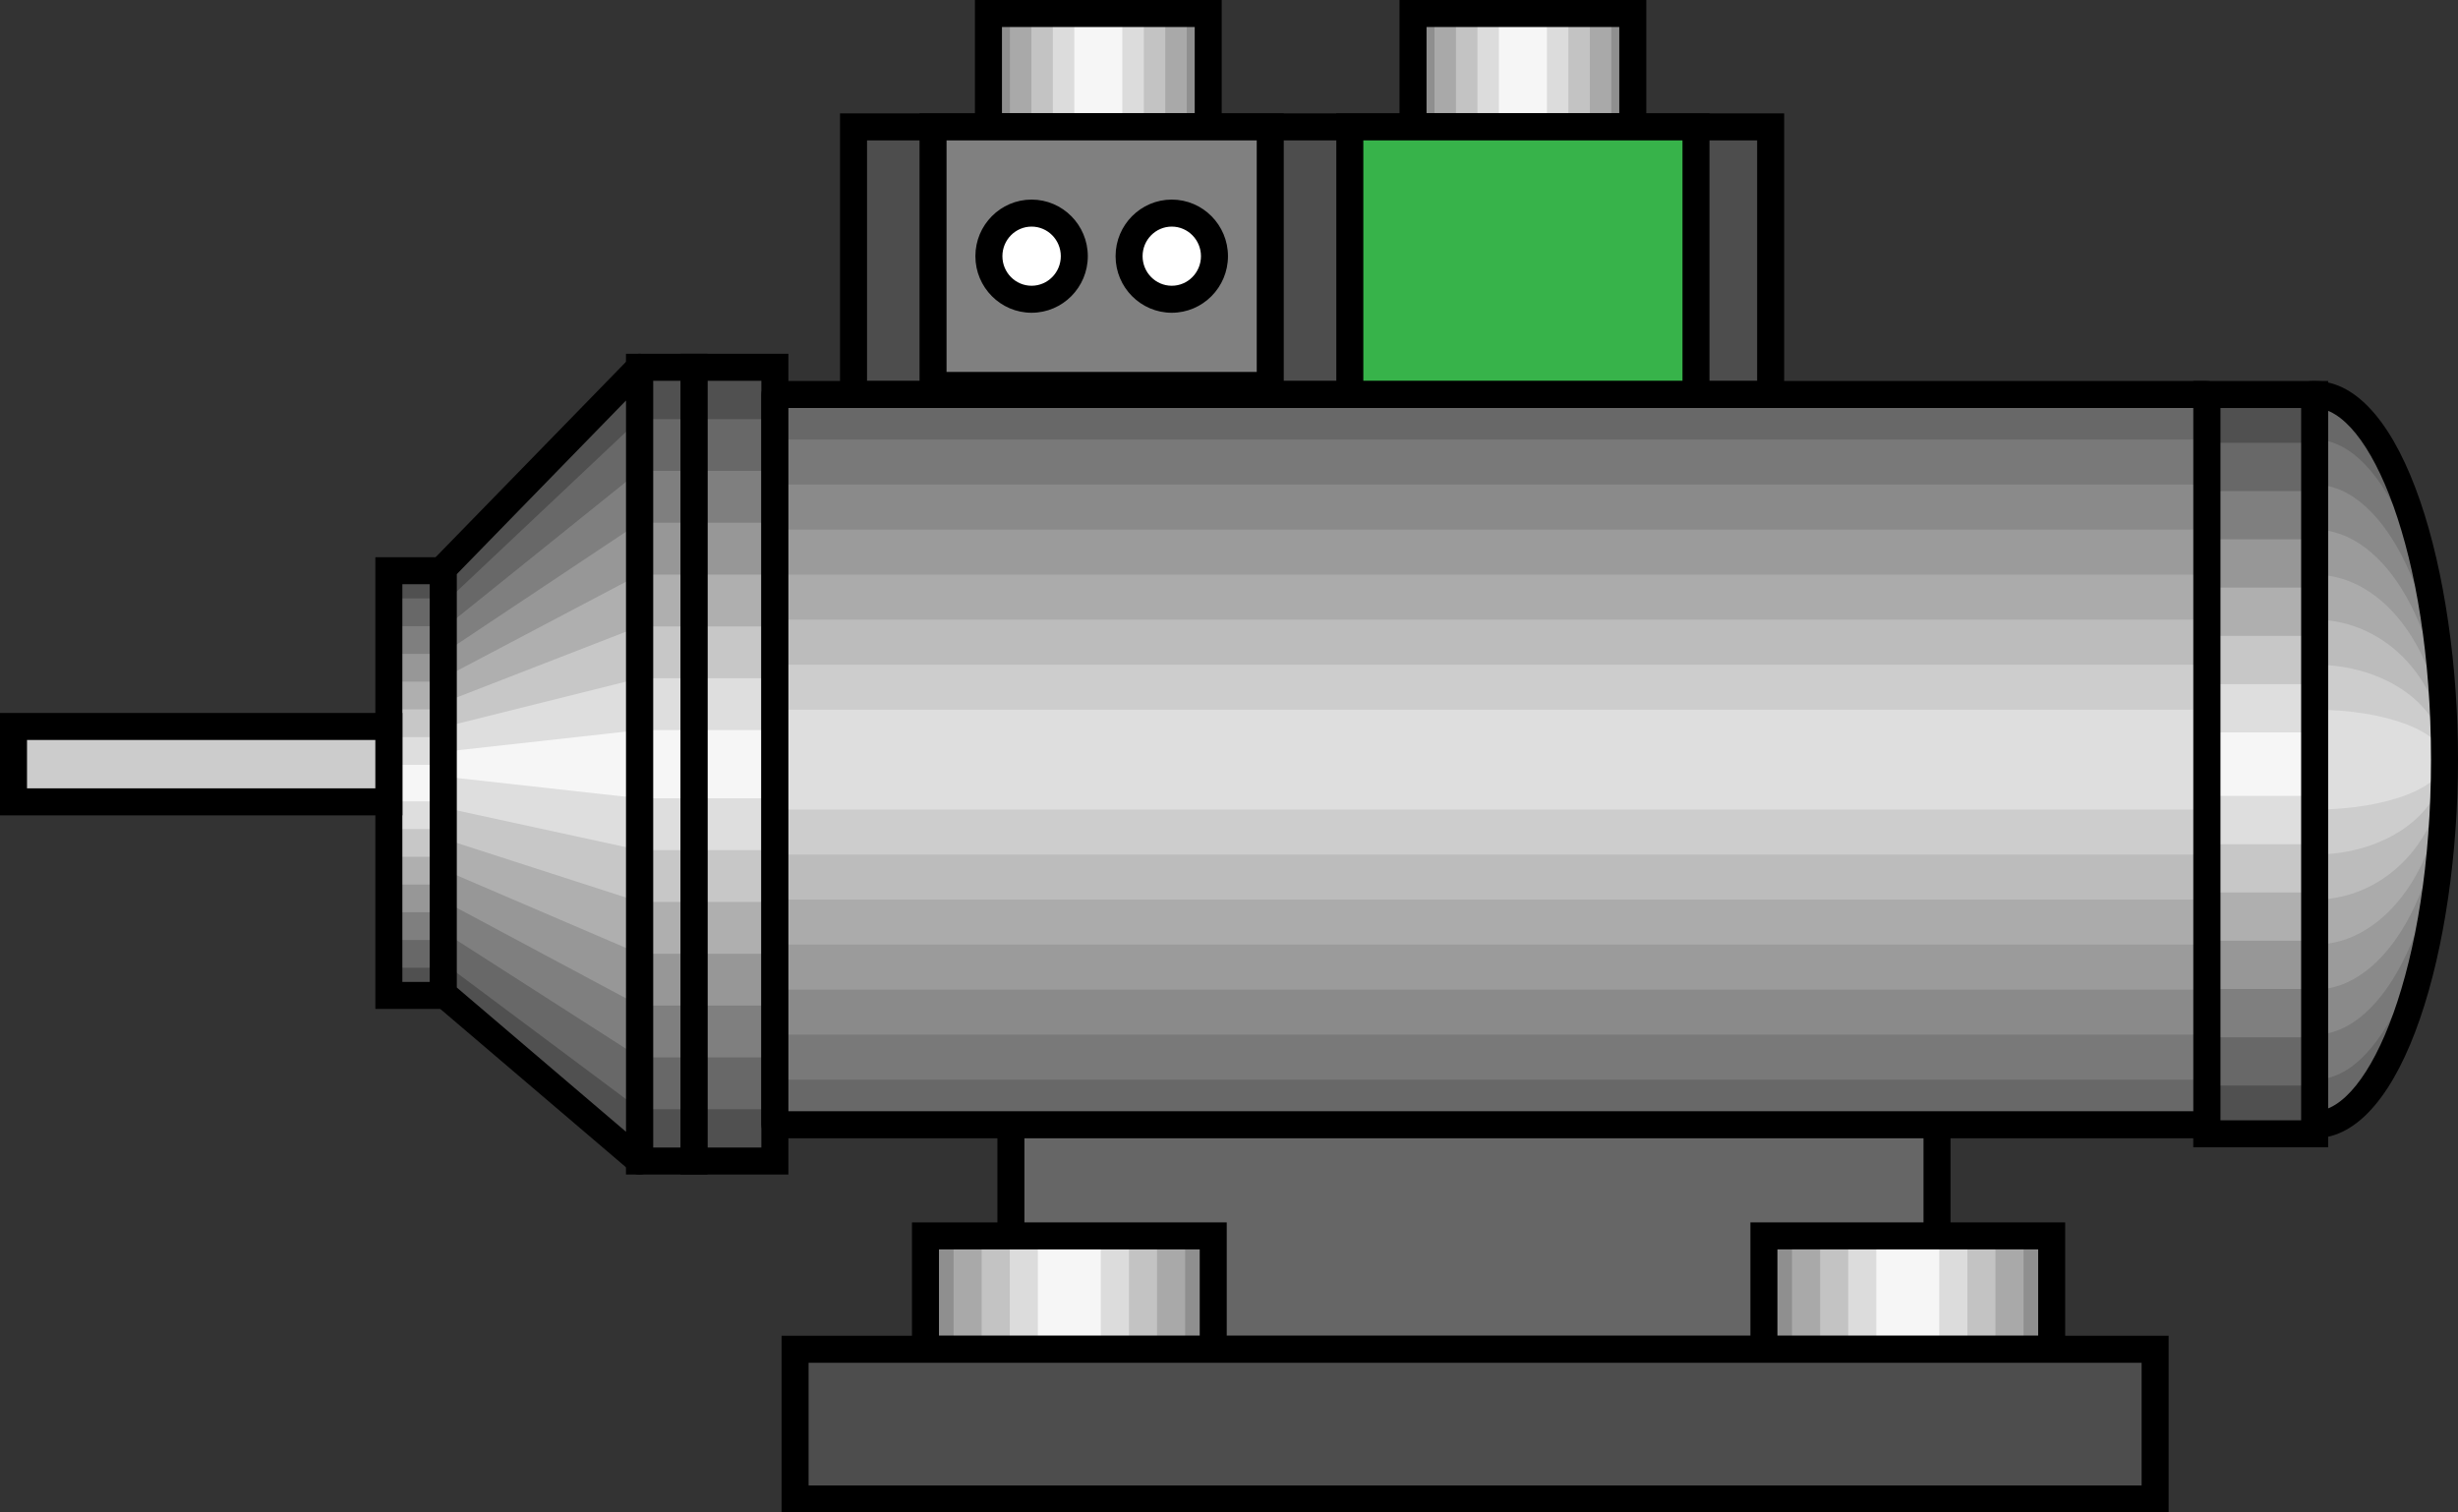 <?xml version="1.0" encoding="UTF-8" standalone="no"?>
<svg
   xmlns:dc="http://purl.org/dc/elements/1.1/"
   xmlns:cc="http://creativecommons.org/ns#"
   xmlns:rdf="http://www.w3.org/1999/02/22-rdf-syntax-ns#"
   xmlns:svg="http://www.w3.org/2000/svg"
   xmlns="http://www.w3.org/2000/svg"
   xmlns:sodipodi="http://sodipodi.sourceforge.net/DTD/sodipodi-0.dtd"
   xmlns:inkscape="http://www.inkscape.org/namespaces/inkscape"
   version="1.1"
   id="图层_1"
   x="0px"
   y="0px"
   width="91px"
   height="56px"
   viewBox="0 0 91 56"
   enable-background="new 0 0 91 56"
   xml:space="preserve"
   sodipodi:docname="电机_07-01.svg"><rect x="0" y="0" width="91" height="56" fill="#333333" stroke="none"/><defs
   id="defs273" /><sodipodi:namedview
   pagecolor="#ffffff"
   bordercolor="#666666"
   borderopacity="1"
   objecttolerance="10"
   gridtolerance="10"
   guidetolerance="10"
   inkscape:pageopacity="0"
   inkscape:pageshadow="2"
   inkscape:window-width="640"
   inkscape:window-height="480"
   id="namedview271" />
<g
   id="g268">
	<g
   id="g22">
		<g
   id="g18">
			<rect
   x="25.691"
   y="13.599"
   fill="#505050"
   width="2.996"
   height="29.391"
   id="rect2" />
			<rect
   x="25.691"
   y="15.518"
   fill="#686868"
   width="2.996"
   height="25.553"
   id="rect4" />
			<rect
   x="25.691"
   y="17.437"
   fill="#7F7F7F"
   width="2.996"
   height="21.715"
   id="rect6" />
			<rect
   x="25.691"
   y="19.355"
   fill="#979797"
   width="2.996"
   height="17.877"
   id="rect8" />
			<rect
   x="25.691"
   y="21.275"
   fill="#AFAFAF"
   width="2.996"
   height="14.039"
   id="rect10" />
			<rect
   x="25.691"
   y="23.194"
   fill="#C7C7C7"
   width="2.996"
   height="10.201"
   id="rect12" />
			<rect
   x="25.691"
   y="25.113"
   fill="#DEDEDE"
   width="2.996"
   height="6.363"
   id="rect14" />
			<rect
   x="25.691"
   y="27.032"
   fill="#F6F6F6"
   width="2.996"
   height="2.525"
   id="rect16" />
		</g>
		<path
   d="M29.188,43.489h-3.996V13.099h3.996V43.489z M26.191,42.489h1.996V14.099h-1.996V42.489z"
   id="path20" />
	</g>
	<g
   id="g44">
		<g
   id="g40">
			<rect
   x="23.676"
   y="13.599"
   fill="#505050"
   width="2.016"
   height="29.391"
   id="rect24" />
			<rect
   x="23.676"
   y="15.518"
   fill="#686868"
   width="2.016"
   height="25.553"
   id="rect26" />
			<rect
   x="23.676"
   y="17.437"
   fill="#7F7F7F"
   width="2.016"
   height="21.715"
   id="rect28" />
			<rect
   x="23.676"
   y="19.355"
   fill="#979797"
   width="2.016"
   height="17.877"
   id="rect30" />
			<rect
   x="23.676"
   y="21.275"
   fill="#AFAFAF"
   width="2.016"
   height="14.039"
   id="rect32" />
			<rect
   x="23.676"
   y="23.194"
   fill="#C7C7C7"
   width="2.016"
   height="10.201"
   id="rect34" />
			<rect
   x="23.676"
   y="25.113"
   fill="#DEDEDE"
   width="2.016"
   height="6.363"
   id="rect36" />
			<rect
   x="23.676"
   y="27.032"
   fill="#F6F6F6"
   width="2.016"
   height="2.525"
   id="rect38" />
		</g>
		<path
   d="M26.191,43.489h-3.016V13.099h3.016V43.489z M24.176,42.489h1.016V14.099h-1.016V42.489z"
   id="path42" />
	</g>
	<g
   id="g66">
		<g
   id="g62">
			<rect
   x="14.396"
   y="21.131"
   fill="#505050"
   width="2.016"
   height="15.727"
   id="rect46" />
			<rect
   x="14.396"
   y="22.158"
   fill="#686868"
   width="2.016"
   height="13.673"
   id="rect48" />
			<rect
   x="14.396"
   y="23.185"
   fill="#7F7F7F"
   width="2.016"
   height="11.619"
   id="rect50" />
			<rect
   x="14.396"
   y="24.211"
   fill="#979797"
   width="2.016"
   height="9.566"
   id="rect52" />
			<rect
   x="14.396"
   y="25.239"
   fill="#AFAFAF"
   width="2.016"
   height="7.511"
   id="rect54" />
			<rect
   x="14.396"
   y="26.266"
   fill="#C7C7C7"
   width="2.016"
   height="5.458"
   id="rect56" />
			<rect
   x="14.396"
   y="27.292"
   fill="#DEDEDE"
   width="2.016"
   height="3.404"
   id="rect58" />
			<rect
   x="14.396"
   y="28.319"
   fill="#F6F6F6"
   width="2.016"
   height="1.351"
   id="rect60" />
		</g>
		<path
   d="M16.912,37.357h-3.016V20.631h3.016V37.357z M14.896,36.357h1.016V21.631h-1.016V36.357z"
   id="path64" />
	</g>
	<g
   id="g88">
		<g
   id="g84">
			<polygon
   fill="#505050"
   points="16.412,36.795 23.676,42.989 23.676,13.599 16.412,21.458    "
   id="polygon68" />
			<polygon
   fill="#686868"
   points="16.412,35.646 23.676,41.07 23.676,15.518 16.412,22.37    "
   id="polygon70" />
			<polygon
   fill="#7F7F7F"
   points="16.412,34.496 23.676,39.151 23.676,17.437 16.412,23.281    "
   id="polygon72" />
			<polygon
   fill="#979797"
   points="16.412,33.347 23.676,37.232 23.676,19.355 16.412,24.192    "
   id="polygon74" />
			<polygon
   fill="#AFAFAF"
   points="16.412,32.197 23.676,35.313 23.676,21.275 16.412,25.104    "
   id="polygon76" />
			<polygon
   fill="#C7C7C7"
   points="16.412,31.048 23.676,33.395 23.676,23.194 16.412,26.016    "
   id="polygon78" />
			<polygon
   fill="#DEDEDE"
   points="16.412,29.898 23.676,31.476 23.676,25.113 16.412,26.927    "
   id="polygon80" />
			<polygon
   fill="#F6F6F6"
   points="16.412,28.75 23.676,29.557 23.676,27.032 16.412,27.838    "
   id="polygon82" />
		</g>
		<path
   d="M23.676,43.49c-0.116,0-0.232-0.041-0.324-0.12l-7.264-6.194c-0.111-0.096-0.176-0.234-0.176-0.381v-15.74    c0-0.13,0.051-0.256,0.142-0.349l7.265-7.456c0.143-0.145,0.359-0.191,0.547-0.114s0.312,0.26,0.312,0.463v29.391    c0,0.195-0.114,0.372-0.291,0.454C23.818,43.475,23.748,43.49,23.676,43.49z M16.912,36.564l6.264,5.341V14.829l-6.264,6.429    V36.564z"
   id="path86" />
	</g>
	<g
   id="g94">
		<rect
   x="0.5"
   y="26.899"
   fill="#CCCCCC"
   width="13.896"
   height="2.791"
   id="rect90" />
		<path
   d="M14.896,30.189H0v-3.791h14.896V30.189z M1,29.189h12.896v-1.791H1V29.189z"
   id="path92" />
	</g>
	<g
   id="g100">
		<rect
   x="37.426"
   y="38.034"
   fill="#666666"
   width="34.286"
   height="11.924"
   id="rect96" />
		<path
   d="M72.212,50.458H36.926V37.534h35.286V50.458z M37.926,49.458h33.286V38.534H37.926V49.458z"
   id="path98" />
	</g>
	<g
   id="g116">
		<g
   id="g112">
			<rect
   x="65.304"
   y="45.76"
   fill="#8F8F8F"
   width="10.653"
   height="4.198"
   id="rect102" />
			<rect
   x="66.344"
   y="45.76"
   fill="#A9A9A9"
   width="8.572"
   height="4.198"
   id="rect104" />
			<rect
   x="67.385"
   y="45.76"
   fill="#C3C3C3"
   width="6.491"
   height="4.198"
   id="rect106" />
			<rect
   x="68.425"
   y="45.76"
   fill="#DCDCDC"
   width="4.411"
   height="4.198"
   id="rect108" />
			<rect
   x="69.465"
   y="45.76"
   fill="#F6F6F6"
   width="2.33"
   height="4.198"
   id="rect110" />
		</g>
		<path
   d="M76.457,50.458H64.804V45.26h11.653V50.458z M65.804,49.458h9.653V46.26h-9.653V49.458z"
   id="path114" />
	</g>
	<g
   id="g132">
		<g
   id="g128">
			<rect
   x="34.263"
   y="45.76"
   fill="#8F8F8F"
   width="10.653"
   height="4.198"
   id="rect118" />
			<rect
   x="35.303"
   y="45.76"
   fill="#A9A9A9"
   width="8.573"
   height="4.198"
   id="rect120" />
			<rect
   x="36.343"
   y="45.76"
   fill="#C3C3C3"
   width="6.492"
   height="4.198"
   id="rect122" />
			<rect
   x="37.384"
   y="45.76"
   fill="#DCDCDC"
   width="4.411"
   height="4.198"
   id="rect124" />
			<rect
   x="38.424"
   y="45.76"
   fill="#F6F6F6"
   width="2.33"
   height="4.198"
   id="rect126" />
		</g>
		<path
   d="M45.416,50.458H33.763V45.26h11.653V50.458z M34.763,49.458h9.653V46.26h-9.653V49.458z"
   id="path130" />
	</g>
	<g
   id="g138">
		<rect
   x="29.436"
   y="49.958"
   fill="#4D4D4D"
   width="50.351"
   height="5.542"
   id="rect134" />
		<path
   d="M80.286,56H28.936v-6.542h51.351V56z M29.936,55h49.351v-4.542H29.936V55z"
   id="path136" />
	</g>
	<g
   id="g160">
		<g
   id="g156">
			<ellipse
   fill="#686868"
   cx="85.694"
   cy="28.126"
   rx="4.806"
   ry="13.519"
   id="ellipse140" />
			<ellipse
   fill="#797979"
   cx="85.694"
   cy="28.126"
   rx="4.806"
   ry="11.852"
   id="ellipse142" />
			<ellipse
   fill="#8A8A8A"
   cx="85.694"
   cy="28.126"
   rx="4.806"
   ry="10.184"
   id="ellipse144" />
			<ellipse
   fill="#9B9B9B"
   cx="85.694"
   cy="28.126"
   rx="4.806"
   ry="8.517"
   id="ellipse146" />
			<ellipse
   fill="#ABABAB"
   cx="85.694"
   cy="28.126"
   rx="4.806"
   ry="6.85"
   id="ellipse148" />
			<ellipse
   fill="#BCBCBC"
   cx="85.694"
   cy="28.126"
   rx="4.806"
   ry="5.183"
   id="ellipse150" />
			<ellipse
   fill="#CDCDCD"
   cx="85.694"
   cy="28.126"
   rx="4.806"
   ry="3.515"
   id="ellipse152" />
			<ellipse
   fill="#DEDEDE"
   cx="85.694"
   cy="28.126"
   rx="4.806"
   ry="1.848"
   id="ellipse154" />
		</g>
		<path
   d="M85.693,42.145c-3.321,0-5.306-7.127-5.306-14.019c0-6.891,1.984-14.019,5.306-14.019S91,21.235,91,28.126    C91,35.018,89.015,42.145,85.693,42.145z M85.693,15.107c-2.036,0-4.306,5.347-4.306,13.019c0,7.673,2.27,13.019,4.306,13.019    c2.037,0,4.307-5.346,4.307-13.019C90,20.454,87.73,15.107,85.693,15.107z"
   id="path158" />
	</g>
	<g
   id="g224">
		<g
   id="g176">
			<g
   id="g172">
				<rect
   x="52.313"
   y="0.5"
   fill="#8F8F8F"
   width="8.136"
   height="4.198"
   id="rect162" />
				<rect
   x="53.108"
   y="0.5"
   fill="#A9A9A9"
   width="6.546"
   height="4.198"
   id="rect164" />
				<rect
   x="53.902"
   y="0.5"
   fill="#C3C3C3"
   width="4.957"
   height="4.198"
   id="rect166" />
				<rect
   x="54.697"
   y="0.5"
   fill="#DCDCDC"
   width="3.368"
   height="4.198"
   id="rect168" />
				<rect
   x="55.492"
   y="0.5"
   fill="#F6F6F6"
   width="1.778"
   height="4.198"
   id="rect170" />
			</g>
			<path
   d="M60.949,5.198h-9.136V0h9.136V5.198z M52.813,4.198h7.136V1h-7.136V4.198z"
   id="path174" />
		</g>
		<g
   id="g192">
			<g
   id="g188">
				<rect
   x="36.595"
   y="0.5"
   fill="#8F8F8F"
   width="8.136"
   height="4.198"
   id="rect178" />
				<rect
   x="37.39"
   y="0.5"
   fill="#A9A9A9"
   width="6.546"
   height="4.198"
   id="rect180" />
				<rect
   x="38.184"
   y="0.5"
   fill="#C3C3C3"
   width="4.957"
   height="4.198"
   id="rect182" />
				<rect
   x="38.979"
   y="0.5"
   fill="#DCDCDC"
   width="3.368"
   height="4.198"
   id="rect184" />
				<rect
   x="39.773"
   y="0.5"
   fill="#F6F6F6"
   width="1.778"
   height="4.198"
   id="rect186" />
			</g>
			<path
   d="M45.23,5.198h-9.136V0h9.136V5.198z M37.095,4.198h7.136V1h-7.136V4.198z"
   id="path190" />
		</g>
		<g
   id="g198">
			<rect
   x="31.599"
   y="4.698"
   fill="#4D4D4D"
   width="33.954"
   height="9.909"
   id="rect194" />
			<path
   d="M66.053,15.107H31.099V4.198h34.954V15.107z M32.099,14.107h32.954V5.198H32.099V14.107z"
   id="path196" />
		</g>
		<g
   id="g204">
			<rect
   x="49.973"
   y="4.698"
   fill="#37B34A"
   width="12.816"
   height="9.909"
   id="rect200" />
			<path
   d="M63.289,15.107H49.473V4.198h13.816V15.107z M50.473,14.107h11.816V5.198H50.473V14.107z"
   id="path202" />
		</g>
		<g
   id="g210">
			<rect
   x="34.543"
   y="4.698"
   fill="#808080"
   width="12.484"
   height="9.573"
   id="rect206" />
			<path
   d="M47.527,14.771H34.043V4.198h13.484V14.771z M35.043,13.771h11.484V5.198H35.043V13.771z"
   id="path208" />
		</g>
		<g
   id="g216">
			<ellipse
   fill="#FFFFFF"
   cx="43.381"
   cy="9.485"
   rx="1.581"
   ry="1.595"
   id="ellipse212" />
			<path
   d="M43.381,11.58c-1.146,0-2.08-0.939-2.08-2.095s0.934-2.095,2.08-2.095c1.148,0,2.081,0.94,2.081,2.095     S44.529,11.58,43.381,11.58z M43.381,8.39c-0.596,0-1.08,0.491-1.08,1.095c0,0.604,0.484,1.095,1.08,1.095     s1.081-0.491,1.081-1.095C44.462,8.881,43.977,8.39,43.381,8.39z"
   id="path214" />
		</g>
		<g
   id="g222">
			<ellipse
   fill="#FFFFFF"
   cx="38.192"
   cy="9.485"
   rx="1.581"
   ry="1.595"
   id="ellipse218" />
			<path
   d="M38.191,11.58c-1.146,0-2.08-0.939-2.08-2.095s0.934-2.095,2.08-2.095c1.148,0,2.082,0.94,2.082,2.095     S39.34,11.58,38.191,11.58z M38.191,8.39c-0.596,0-1.08,0.491-1.08,1.095c0,0.604,0.484,1.095,1.08,1.095     c0.597,0,1.082-0.491,1.082-1.095C39.273,8.881,38.788,8.39,38.191,8.39z"
   id="path220" />
		</g>
	</g>
	<g
   id="g246">
		<g
   id="g242">
			<rect
   x="81.699"
   y="14.607"
   fill="#505050"
   width="3.994"
   height="27.374"
   id="rect226" />
			<rect
   x="81.699"
   y="16.394"
   fill="#686868"
   width="3.994"
   height="23.799"
   id="rect228" />
			<rect
   x="81.699"
   y="18.182"
   fill="#7F7F7F"
   width="3.994"
   height="20.225"
   id="rect230" />
			<rect
   x="81.699"
   y="19.969"
   fill="#979797"
   width="3.994"
   height="16.65"
   id="rect232" />
			<rect
   x="81.699"
   y="21.756"
   fill="#AFAFAF"
   width="3.994"
   height="13.075"
   id="rect234" />
			<rect
   x="81.699"
   y="23.543"
   fill="#C7C7C7"
   width="3.994"
   height="9.5"
   id="rect236" />
			<rect
   x="81.699"
   y="25.331"
   fill="#DEDEDE"
   width="3.994"
   height="5.926"
   id="rect238" />
			<rect
   x="81.699"
   y="27.118"
   fill="#F6F6F6"
   width="3.994"
   height="2.352"
   id="rect240" />
		</g>
		<path
   d="M86.193,42.48h-4.994V14.107h4.994V42.48z M82.199,41.48h2.994V15.107h-2.994V41.48z"
   id="path244" />
	</g>
	<g
   id="g264">
		<rect
   x="28.688"
   y="14.607"
   fill="#686868"
   width="53.012"
   height="27.038"
   id="rect248" />
		<rect
   x="28.688"
   y="16.274"
   fill="#797979"
   width="53.012"
   height="23.703"
   id="rect250" />
		<rect
   x="28.688"
   y="17.941"
   fill="#8A8A8A"
   width="53.012"
   height="20.368"
   id="rect252" />
		<rect
   x="28.688"
   y="19.609"
   fill="#9B9B9B"
   width="53.012"
   height="17.034"
   id="rect254" />
		<rect
   x="28.688"
   y="21.276"
   fill="#ABABAB"
   width="53.012"
   height="13.699"
   id="rect256" />
		<rect
   x="28.688"
   y="22.944"
   fill="#BCBCBC"
   width="53.012"
   height="10.365"
   id="rect258" />
		<rect
   x="28.688"
   y="24.611"
   fill="#CDCDCD"
   width="53.012"
   height="7.03"
   id="rect260" />
		<rect
   x="28.688"
   y="26.278"
   fill="#DEDEDE"
   width="53.012"
   height="3.695"
   id="rect262" />
	</g>
	<path
   d="M81.699,42.146H28.688c-0.276,0-0.5-0.224-0.5-0.501V14.607c0-0.276,0.224-0.5,0.5-0.5h53.012c0.276,0,0.5,0.224,0.5,0.5   v27.038C82.199,41.922,81.976,42.146,81.699,42.146z M29.188,41.145h52.012V15.107H29.188V41.145z"
   id="path266" />
</g>
</svg>

